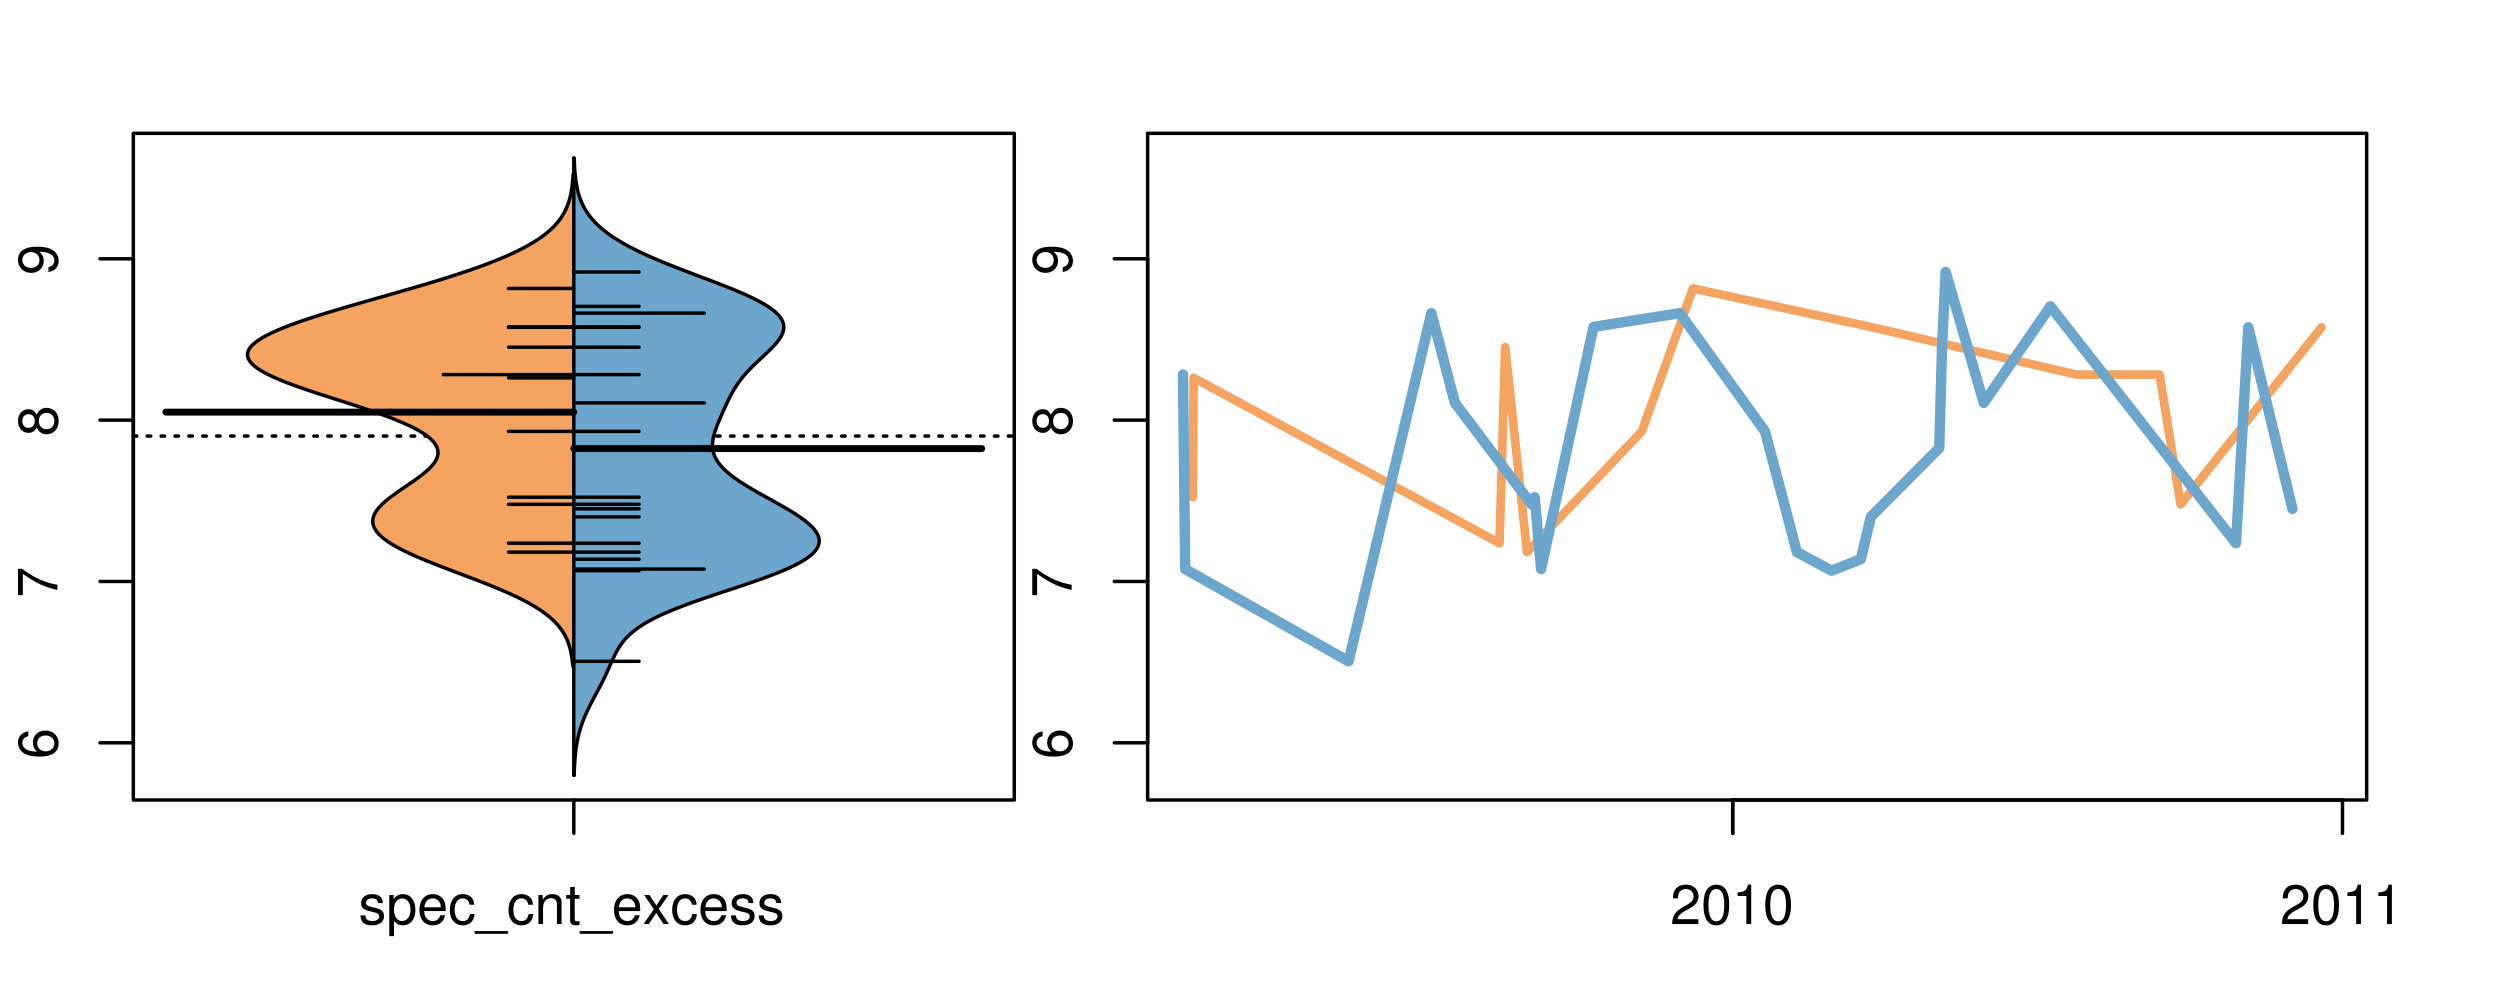 <?xml version="1.0" encoding="UTF-8"?>
<svg xmlns="http://www.w3.org/2000/svg" xmlns:xlink="http://www.w3.org/1999/xlink" width="540pt" height="216pt" viewBox="0 0 540 216" version="1.1">
<defs>
<g>
<symbol overflow="visible" id="glyph0-0">
<path style="stroke:none;" d="M -6.281 -5.969 C -7.688 -5.766 -8.516 -4.859 -8.516 -3.562 C -8.516 -2.625 -8.047 -1.781 -7.297 -1.281 C -6.469 -0.75 -5.422 -0.516 -3.875 -0.516 C -2.453 -0.516 -1.531 -0.734 -0.781 -1.234 C -0.094 -1.688 0.281 -2.438 0.281 -3.375 C 0.281 -4.984 -0.922 -6.156 -2.594 -6.156 C -4.172 -6.156 -5.297 -5.078 -5.297 -3.547 C -5.297 -2.719 -4.969 -2.047 -4.344 -1.594 C -6.422 -1.609 -7.578 -2.281 -7.578 -3.484 C -7.578 -4.234 -7.109 -4.75 -6.281 -4.922 Z M -4.359 -3.422 C -4.359 -4.438 -3.641 -5.078 -2.516 -5.078 C -1.438 -5.078 -0.656 -4.359 -0.656 -3.391 C -0.656 -2.406 -1.469 -1.656 -2.562 -1.656 C -3.625 -1.656 -4.359 -2.375 -4.359 -3.422 Z M -4.359 -3.422 "/>
</symbol>
<symbol overflow="visible" id="glyph0-1">
<path style="stroke:none;" d="M -8.516 -6.234 L -8.516 -0.547 L -7.469 -0.547 L -7.469 -5.141 C -4.578 -3.125 -2.797 -2.297 0 -1.656 L 0 -2.781 C -2.719 -3.25 -5.062 -4.312 -7.625 -6.234 Z M -8.516 -6.234 "/>
</symbol>
<symbol overflow="visible" id="glyph0-2">
<path style="stroke:none;" d="M -4.469 -4.688 C -5 -5.562 -5.438 -5.859 -6.234 -5.859 C -7.578 -5.859 -8.516 -4.812 -8.516 -3.297 C -8.516 -1.797 -7.578 -0.75 -6.234 -0.75 C -5.453 -0.75 -5.016 -1.031 -4.469 -1.891 C -4.016 -0.922 -3.297 -0.438 -2.359 -0.438 C -0.797 -0.438 0.281 -1.625 0.281 -3.297 C 0.281 -4.984 -0.797 -6.156 -2.359 -6.156 C -3.297 -6.156 -4.016 -5.672 -4.469 -4.688 Z M -7.578 -3.297 C -7.578 -4.203 -7.047 -4.781 -6.219 -4.781 C -5.422 -4.781 -4.891 -4.188 -4.891 -3.297 C -4.891 -2.406 -5.422 -1.828 -6.234 -1.828 C -7.047 -1.828 -7.578 -2.406 -7.578 -3.297 Z M -4.016 -3.297 C -4.016 -4.359 -3.344 -5.078 -2.344 -5.078 C -1.328 -5.078 -0.656 -4.359 -0.656 -3.281 C -0.656 -2.25 -1.344 -1.531 -2.344 -1.531 C -3.344 -1.531 -4.016 -2.25 -4.016 -3.297 Z M -4.016 -3.297 "/>
</symbol>
<symbol overflow="visible" id="glyph0-3">
<path style="stroke:none;" d="M -1.938 -0.641 C -0.547 -0.844 0.281 -1.75 0.281 -3.047 C 0.281 -3.984 -0.188 -4.844 -0.938 -5.328 C -1.766 -5.875 -2.812 -6.109 -4.359 -6.109 C -5.781 -6.109 -6.703 -5.891 -7.453 -5.391 C -8.141 -4.922 -8.516 -4.172 -8.516 -3.234 C -8.516 -1.625 -7.312 -0.453 -5.641 -0.453 C -4.062 -0.453 -2.938 -1.531 -2.938 -3.078 C -2.938 -3.875 -3.234 -4.469 -3.891 -5.016 C -1.812 -5 -0.656 -4.328 -0.656 -3.125 C -0.656 -2.375 -1.125 -1.859 -1.938 -1.688 Z M -7.578 -3.234 C -7.578 -4.219 -6.766 -4.953 -5.656 -4.953 C -4.625 -4.953 -3.875 -4.219 -3.875 -3.188 C -3.875 -2.172 -4.578 -1.531 -5.719 -1.531 C -6.797 -1.531 -7.578 -2.25 -7.578 -3.234 Z M -7.578 -3.234 "/>
</symbol>
<symbol overflow="visible" id="glyph0-4">
<path style="stroke:none;" d="M -8.75 -5.938 L -8.75 -4.938 L -5.5 -4.938 C -6.125 -4.531 -6.469 -3.859 -6.469 -3.016 C -6.469 -1.375 -5.156 -0.312 -3.156 -0.312 C -1.031 -0.312 0.281 -1.359 0.281 -3.047 C 0.281 -3.906 -0.047 -4.516 -0.828 -5.047 L 0 -5.047 L 0 -5.938 Z M -5.531 -3.188 C -5.531 -4.266 -4.578 -4.938 -3.078 -4.938 C -1.625 -4.938 -0.656 -4.25 -0.656 -3.188 C -0.656 -2.094 -1.625 -1.359 -3.094 -1.359 C -4.562 -1.359 -5.531 -2.094 -5.531 -3.188 Z M -5.531 -3.188 "/>
</symbol>
<symbol overflow="visible" id="glyph0-5">
<path style="stroke:none;" d="M -6.281 -3.094 L -6.281 -2.047 L -7.266 -2.047 C -7.688 -2.047 -7.906 -2.297 -7.906 -2.75 C -7.906 -2.828 -7.906 -2.875 -7.891 -3.094 L -8.719 -3.094 C -8.766 -2.875 -8.781 -2.734 -8.781 -2.531 C -8.781 -1.609 -8.25 -1.062 -7.359 -1.062 L -6.281 -1.062 L -6.281 -0.219 L -5.469 -0.219 L -5.469 -1.062 L 0 -1.062 L 0 -2.047 L -5.469 -2.047 L -5.469 -3.094 Z M -6.281 -3.094 "/>
</symbol>
<symbol overflow="visible" id="glyph0-6">
<path style="stroke:none;" d="M 1.516 -6.938 L 1.516 0.266 L 2.109 0.266 L 2.109 -6.938 Z M 1.516 -6.938 "/>
</symbol>
<symbol overflow="visible" id="glyph0-7">
<path style="stroke:none;" d="M -6.469 -3.266 C -6.469 -1.5 -5.203 -0.438 -3.094 -0.438 C -0.984 -0.438 0.281 -1.484 0.281 -3.281 C 0.281 -5.047 -0.984 -6.125 -3.047 -6.125 C -5.219 -6.125 -6.469 -5.078 -6.469 -3.266 Z M -5.547 -3.281 C -5.547 -4.406 -4.625 -5.078 -3.062 -5.078 C -1.578 -5.078 -0.641 -4.375 -0.641 -3.281 C -0.641 -2.156 -1.578 -1.469 -3.094 -1.469 C -4.609 -1.469 -5.547 -2.156 -5.547 -3.281 Z M -5.547 -3.281 "/>
</symbol>
<symbol overflow="visible" id="glyph0-8">
<path style="stroke:none;" d="M -8.75 -1.828 L -8.75 -0.812 L 0 -0.812 L 0 -1.828 Z M -8.75 -1.828 "/>
</symbol>
<symbol overflow="visible" id="glyph0-9">
<path style="stroke:none;" d="M -1.25 -2.297 L -1.25 -1.047 L 0 -1.047 L 0 -2.297 Z M -1.25 -2.297 "/>
</symbol>
<symbol overflow="visible" id="glyph0-10">
<path style="stroke:none;" d="M -8.516 -5.719 L -8.516 -1.312 L -3.875 -0.688 L -3.875 -1.656 C -4.469 -2.141 -4.672 -2.562 -4.672 -3.219 C -4.672 -4.359 -3.891 -5.078 -2.625 -5.078 C -1.406 -5.078 -0.656 -4.375 -0.656 -3.219 C -0.656 -2.297 -1.125 -1.734 -2.094 -1.469 L -2.094 -0.422 C -1.391 -0.562 -1.062 -0.688 -0.75 -0.938 C -0.094 -1.422 0.281 -2.281 0.281 -3.234 C 0.281 -4.953 -0.969 -6.156 -2.766 -6.156 C -4.453 -6.156 -5.609 -5.047 -5.609 -3.406 C -5.609 -2.812 -5.453 -2.328 -5.094 -1.844 L -7.469 -2.172 L -7.469 -5.719 Z M -8.516 -5.719 "/>
</symbol>
<symbol overflow="visible" id="glyph0-11">
<path style="stroke:none;" d="M 0 -3.422 L -6.281 -5.828 L -6.281 -4.703 L -1.188 -2.922 L -6.281 -1.25 L -6.281 -0.125 L 0 -2.328 Z M 0 -3.422 "/>
</symbol>
<symbol overflow="visible" id="glyph0-12">
<path style="stroke:none;" d="M -0.594 -6.422 C -0.562 -6.312 -0.562 -6.266 -0.562 -6.203 C -0.562 -5.859 -0.75 -5.656 -1.062 -5.656 L -4.75 -5.656 C -5.875 -5.656 -6.469 -4.844 -6.469 -3.297 C -6.469 -2.391 -6.203 -1.625 -5.734 -1.219 C -5.406 -0.922 -5.047 -0.797 -4.422 -0.781 L -4.422 -1.781 C -5.203 -1.875 -5.547 -2.328 -5.547 -3.266 C -5.547 -4.156 -5.203 -4.672 -4.609 -4.672 L -4.344 -4.672 C -3.922 -4.672 -3.75 -4.422 -3.641 -3.625 C -3.469 -2.203 -3.422 -1.984 -3.266 -1.609 C -2.969 -0.875 -2.406 -0.5 -1.578 -0.5 C -0.438 -0.5 0.281 -1.297 0.281 -2.562 C 0.281 -3.359 0 -4 -0.641 -4.703 C -0.016 -4.781 0.281 -5.094 0.281 -5.734 C 0.281 -5.938 0.25 -6.094 0.172 -6.422 Z M -1.984 -4.672 C -1.641 -4.672 -1.438 -4.578 -1.156 -4.266 C -0.797 -3.859 -0.594 -3.375 -0.594 -2.781 C -0.594 -2 -0.969 -1.547 -1.609 -1.547 C -2.266 -1.547 -2.609 -1.984 -2.766 -3.062 C -2.906 -4.109 -2.953 -4.328 -3.109 -4.672 Z M -1.984 -4.672 "/>
</symbol>
<symbol overflow="visible" id="glyph0-13">
<path style="stroke:none;" d="M 0 -5.781 L -6.281 -5.781 L -6.281 -4.781 L -2.719 -4.781 C -1.438 -4.781 -0.594 -4.109 -0.594 -3.078 C -0.594 -2.281 -1.078 -1.781 -1.844 -1.781 L -6.281 -1.781 L -6.281 -0.781 L -1.438 -0.781 C -0.391 -0.781 0.281 -1.562 0.281 -2.781 C 0.281 -3.703 -0.047 -4.297 -0.875 -4.891 L 0 -4.891 Z M 0 -5.781 "/>
</symbol>
<symbol overflow="visible" id="glyph0-14">
<path style="stroke:none;" d="M -2.812 -6.156 C -3.766 -6.156 -4.344 -6.078 -4.812 -5.906 C -5.844 -5.5 -6.469 -4.531 -6.469 -3.359 C -6.469 -1.609 -5.125 -0.484 -3.062 -0.484 C -1 -0.484 0.281 -1.578 0.281 -3.344 C 0.281 -4.781 -0.547 -5.766 -1.906 -6.031 L -1.906 -5.016 C -1.078 -4.734 -0.641 -4.172 -0.641 -3.375 C -0.641 -2.734 -0.938 -2.203 -1.469 -1.859 C -1.828 -1.625 -2.188 -1.531 -2.812 -1.531 Z M -3.625 -1.547 C -4.781 -1.625 -5.547 -2.344 -5.547 -3.344 C -5.547 -4.328 -4.734 -5.094 -3.703 -5.094 C -3.672 -5.094 -3.641 -5.094 -3.625 -5.078 Z M -3.625 -1.547 "/>
</symbol>
<symbol overflow="visible" id="glyph1-0">
<path style="stroke:none;" d="M 5.25 -4.531 C 5.25 -5.766 4.422 -6.469 2.969 -6.469 C 1.516 -6.469 0.562 -5.719 0.562 -4.547 C 0.562 -3.562 1.062 -3.094 2.562 -2.734 L 3.484 -2.516 C 4.188 -2.344 4.469 -2.094 4.469 -1.625 C 4.469 -1.047 3.875 -0.641 3 -0.641 C 2.453 -0.641 2 -0.797 1.75 -1.062 C 1.594 -1.25 1.531 -1.422 1.469 -1.875 L 0.406 -1.875 C 0.453 -0.422 1.266 0.281 2.922 0.281 C 4.5 0.281 5.516 -0.5 5.516 -1.719 C 5.516 -2.656 4.984 -3.172 3.734 -3.469 L 2.766 -3.703 C 1.953 -3.891 1.609 -4.156 1.609 -4.594 C 1.609 -5.172 2.125 -5.547 2.938 -5.547 C 3.75 -5.547 4.172 -5.203 4.203 -4.531 Z M 5.25 -4.531 "/>
</symbol>
<symbol overflow="visible" id="glyph1-1">
<path style="stroke:none;" d="M 0.641 2.609 L 1.656 2.609 L 1.656 -0.656 C 2.188 -0.016 2.766 0.281 3.594 0.281 C 5.203 0.281 6.281 -1.031 6.281 -3.031 C 6.281 -5.141 5.25 -6.469 3.578 -6.469 C 2.719 -6.469 2.047 -6.078 1.578 -5.344 L 1.578 -6.281 L 0.641 -6.281 Z M 3.406 -5.531 C 4.516 -5.531 5.234 -4.562 5.234 -3.062 C 5.234 -1.625 4.5 -0.656 3.406 -0.656 C 2.359 -0.656 1.656 -1.625 1.656 -3.094 C 1.656 -4.578 2.359 -5.531 3.406 -5.531 Z M 3.406 -5.531 "/>
</symbol>
<symbol overflow="visible" id="glyph1-2">
<path style="stroke:none;" d="M 6.156 -2.812 C 6.156 -3.766 6.078 -4.344 5.906 -4.812 C 5.5 -5.844 4.531 -6.469 3.359 -6.469 C 1.609 -6.469 0.484 -5.125 0.484 -3.062 C 0.484 -1 1.578 0.281 3.344 0.281 C 4.781 0.281 5.766 -0.547 6.031 -1.906 L 5.016 -1.906 C 4.734 -1.078 4.172 -0.641 3.375 -0.641 C 2.734 -0.641 2.203 -0.938 1.859 -1.469 C 1.625 -1.828 1.531 -2.188 1.531 -2.812 Z M 1.547 -3.625 C 1.625 -4.781 2.344 -5.547 3.344 -5.547 C 4.328 -5.547 5.094 -4.734 5.094 -3.703 C 5.094 -3.672 5.094 -3.641 5.078 -3.625 Z M 1.547 -3.625 "/>
</symbol>
<symbol overflow="visible" id="glyph1-3">
<path style="stroke:none;" d="M 5.656 -4.172 C 5.609 -4.781 5.469 -5.188 5.234 -5.531 C 4.797 -6.125 4.047 -6.469 3.172 -6.469 C 1.469 -6.469 0.375 -5.125 0.375 -3.031 C 0.375 -1.016 1.453 0.281 3.156 0.281 C 4.656 0.281 5.609 -0.625 5.719 -2.156 L 4.719 -2.156 C 4.547 -1.156 4.031 -0.641 3.188 -0.641 C 2.078 -0.641 1.422 -1.547 1.422 -3.031 C 1.422 -4.609 2.062 -5.547 3.156 -5.547 C 4 -5.547 4.531 -5.047 4.641 -4.172 Z M 5.656 -4.172 "/>
</symbol>
<symbol overflow="visible" id="glyph1-4">
<path style="stroke:none;" d="M 6.938 1.516 L -0.266 1.516 L -0.266 2.109 L 6.938 2.109 Z M 6.938 1.516 "/>
</symbol>
<symbol overflow="visible" id="glyph1-5">
<path style="stroke:none;" d="M 0.844 -6.281 L 0.844 0 L 1.844 0 L 1.844 -3.469 C 1.844 -4.75 2.516 -5.594 3.547 -5.594 C 4.344 -5.594 4.844 -5.109 4.844 -4.359 L 4.844 0 L 5.844 0 L 5.844 -4.75 C 5.844 -5.797 5.062 -6.469 3.859 -6.469 C 2.922 -6.469 2.312 -6.109 1.766 -5.234 L 1.766 -6.281 Z M 0.844 -6.281 "/>
</symbol>
<symbol overflow="visible" id="glyph1-6">
<path style="stroke:none;" d="M 3.047 -6.281 L 2.016 -6.281 L 2.016 -8.016 L 1.016 -8.016 L 1.016 -6.281 L 0.172 -6.281 L 0.172 -5.469 L 1.016 -5.469 L 1.016 -0.719 C 1.016 -0.078 1.453 0.281 2.234 0.281 C 2.469 0.281 2.719 0.25 3.047 0.188 L 3.047 -0.641 C 2.922 -0.609 2.766 -0.594 2.562 -0.594 C 2.141 -0.594 2.016 -0.719 2.016 -1.156 L 2.016 -5.469 L 3.047 -5.469 Z M 3.047 -6.281 "/>
</symbol>
<symbol overflow="visible" id="glyph1-7">
<path style="stroke:none;" d="M 3.5 -3.25 L 5.609 -6.281 L 4.484 -6.281 L 2.969 -4.016 L 1.469 -6.281 L 0.328 -6.281 L 2.422 -3.203 L 0.203 0 L 1.344 0 L 2.938 -2.406 L 4.516 0 L 5.672 0 Z M 3.5 -3.25 "/>
</symbol>
<symbol overflow="visible" id="glyph1-8">
<path style="stroke:none;" d="M 6.078 -1.047 L 1.594 -1.047 C 1.703 -1.734 2.094 -2.188 3.125 -2.797 L 4.328 -3.438 C 5.516 -4.094 6.125 -4.969 6.125 -6.016 C 6.125 -6.719 5.844 -7.375 5.344 -7.844 C 4.844 -8.297 4.219 -8.516 3.406 -8.516 C 2.328 -8.516 1.531 -8.125 1.062 -7.406 C 0.75 -6.953 0.625 -6.422 0.594 -5.562 L 1.656 -5.562 C 1.688 -6.125 1.766 -6.484 1.906 -6.75 C 2.188 -7.266 2.734 -7.578 3.375 -7.578 C 4.328 -7.578 5.047 -6.906 5.047 -5.984 C 5.047 -5.312 4.656 -4.734 3.906 -4.312 L 2.797 -3.688 C 1.016 -2.672 0.5 -1.875 0.406 0 L 6.078 0 Z M 6.078 -1.047 "/>
</symbol>
<symbol overflow="visible" id="glyph1-9">
<path style="stroke:none;" d="M 3.297 -8.516 C 2.516 -8.516 1.781 -8.156 1.344 -7.578 C 0.797 -6.828 0.516 -5.688 0.516 -4.109 C 0.516 -1.25 1.469 0.281 3.297 0.281 C 5.094 0.281 6.078 -1.25 6.078 -4.047 C 6.078 -5.703 5.812 -6.797 5.25 -7.578 C 4.812 -8.172 4.109 -8.516 3.297 -8.516 Z M 3.297 -7.578 C 4.438 -7.578 5 -6.422 5 -4.141 C 5 -1.734 4.453 -0.594 3.281 -0.594 C 2.156 -0.594 1.594 -1.781 1.594 -4.109 C 1.594 -6.438 2.156 -7.578 3.297 -7.578 Z M 3.297 -7.578 "/>
</symbol>
<symbol overflow="visible" id="glyph1-10">
<path style="stroke:none;" d="M 3.109 -6.062 L 3.109 0 L 4.156 0 L 4.156 -8.516 L 3.469 -8.516 C 3.094 -7.203 2.859 -7.016 1.219 -6.812 L 1.219 -6.062 Z M 3.109 -6.062 "/>
</symbol>
</g>
<clipPath id="clip1">
  <path d="M 28.801 28.801 L 220.086 28.801 L 220.086 173.801 L 28.801 173.801 Z M 28.801 28.801 "/>
</clipPath>
<clipPath id="clip2">
  <path d="M 247.887 28.801 L 512.199 28.801 L 512.199 173.801 L 247.887 173.801 Z M 247.887 28.801 "/>
</clipPath>
<clipPath id="clip3">
  <path d="M 233.484 14.398 L 526.598 14.398 L 526.598 188.199 L 233.484 188.199 Z M 233.484 14.398 "/>
</clipPath>
<clipPath id="clip4">
  <path d="M 247.887 28.801 L 512.199 28.801 L 512.199 173.801 L 247.887 173.801 Z M 247.887 28.801 "/>
</clipPath>
</defs>
<g id="surface376">
<path style="fill:none;stroke-width:0.75;stroke-linecap:round;stroke-linejoin:round;stroke:rgb(0%,0%,0%);stroke-opacity:1;stroke-miterlimit:10;" d="M 28.801 172.801 L 219.086 172.801 L 219.086 28.801 L 28.801 28.801 L 28.801 172.801 "/>
<path style="fill:none;stroke-width:0.75;stroke-linecap:round;stroke-linejoin:round;stroke:rgb(0%,0%,0%);stroke-opacity:1;stroke-miterlimit:10;" d="M 28.801 160.445 L 28.801 55.895 "/>
<path style="fill:none;stroke-width:0.75;stroke-linecap:round;stroke-linejoin:round;stroke:rgb(0%,0%,0%);stroke-opacity:1;stroke-miterlimit:10;" d="M 28.801 160.445 L 21.602 160.445 "/>
<path style="fill:none;stroke-width:0.75;stroke-linecap:round;stroke-linejoin:round;stroke:rgb(0%,0%,0%);stroke-opacity:1;stroke-miterlimit:10;" d="M 28.801 125.598 L 21.602 125.598 "/>
<path style="fill:none;stroke-width:0.75;stroke-linecap:round;stroke-linejoin:round;stroke:rgb(0%,0%,0%);stroke-opacity:1;stroke-miterlimit:10;" d="M 28.801 90.746 L 21.602 90.746 "/>
<path style="fill:none;stroke-width:0.75;stroke-linecap:round;stroke-linejoin:round;stroke:rgb(0%,0%,0%);stroke-opacity:1;stroke-miterlimit:10;" d="M 28.801 55.895 L 21.602 55.895 "/>
<g style="fill:rgb(0%,0%,0%);fill-opacity:1;">
  <use xlink:href="#glyph0-0" x="12.396" y="163.945"/>
</g>
<g style="fill:rgb(0%,0%,0%);fill-opacity:1;">
  <use xlink:href="#glyph0-1" x="12.396" y="129.098"/>
</g>
<g style="fill:rgb(0%,0%,0%);fill-opacity:1;">
  <use xlink:href="#glyph0-2" x="12.396" y="94.246"/>
</g>
<g style="fill:rgb(0%,0%,0%);fill-opacity:1;">
  <use xlink:href="#glyph0-3" x="12.396" y="59.395"/>
</g>
<path style="fill:none;stroke-width:0.75;stroke-linecap:round;stroke-linejoin:round;stroke:rgb(0%,0%,0%);stroke-opacity:1;stroke-miterlimit:10;" d="M 123.941 172.801 L 123.941 172.801 "/>
<path style="fill:none;stroke-width:0.75;stroke-linecap:round;stroke-linejoin:round;stroke:rgb(0%,0%,0%);stroke-opacity:1;stroke-miterlimit:10;" d="M 123.941 172.801 L 123.941 180 "/>
<g style="fill:rgb(0%,0%,0%);fill-opacity:1;">
  <use xlink:href="#glyph1-0" x="77.441" y="199.596"/>
  <use xlink:href="#glyph1-1" x="83.441" y="199.596"/>
  <use xlink:href="#glyph1-2" x="90.113" y="199.596"/>
  <use xlink:href="#glyph1-3" x="96.785" y="199.596"/>
  <use xlink:href="#glyph1-4" x="102.785" y="199.596"/>
  <use xlink:href="#glyph1-3" x="109.457" y="199.596"/>
  <use xlink:href="#glyph1-5" x="115.457" y="199.596"/>
  <use xlink:href="#glyph1-6" x="122.129" y="199.596"/>
  <use xlink:href="#glyph1-4" x="125.465" y="199.596"/>
  <use xlink:href="#glyph1-2" x="132.137" y="199.596"/>
  <use xlink:href="#glyph1-7" x="138.809" y="199.596"/>
  <use xlink:href="#glyph1-3" x="144.809" y="199.596"/>
  <use xlink:href="#glyph1-2" x="150.809" y="199.596"/>
  <use xlink:href="#glyph1-0" x="157.48" y="199.596"/>
  <use xlink:href="#glyph1-0" x="163.48" y="199.596"/>
</g>
<g clip-path="url(#clip1)" clip-rule="nonzero">
<path style="fill:none;stroke-width:0.75;stroke-linecap:round;stroke-linejoin:round;stroke:rgb(0%,0%,0%);stroke-opacity:1;stroke-dasharray:0.75,2.25;stroke-miterlimit:10;" d="M 28.801 94.195 L 219.086 94.195 "/>
<path style=" stroke:none;fill-rule:nonzero;fill:rgb(95.686%,64.314%,37.647%);fill-opacity:1;" d="M 123.941 37.688 L 123.789 37.688 L 123.777 37.895 L 123.762 38.105 L 123.75 38.312 L 123.719 38.727 L 123.699 38.934 L 123.684 39.145 L 123.66 39.352 L 123.641 39.559 L 123.594 39.973 L 123.57 40.184 L 123.516 40.598 L 123.484 40.805 L 123.449 41.012 L 123.418 41.219 L 123.379 41.43 L 123.301 41.844 L 123.258 42.051 L 123.211 42.258 L 123.164 42.469 L 123.113 42.676 L 123.059 42.883 L 122.941 43.297 L 122.879 43.508 L 122.812 43.715 L 122.742 43.922 L 122.668 44.129 L 122.59 44.336 L 122.512 44.547 L 122.426 44.754 L 122.336 44.961 L 122.242 45.168 L 122.141 45.375 L 122.039 45.586 L 121.934 45.793 L 121.82 46 L 121.703 46.207 L 121.578 46.414 L 121.449 46.625 L 121.316 46.832 L 121.176 47.039 L 121.031 47.246 L 120.879 47.453 L 120.723 47.664 L 120.559 47.871 L 120.387 48.078 L 120.211 48.285 L 120.023 48.492 L 119.832 48.703 L 119.637 48.91 L 119.43 49.117 L 119.215 49.324 L 118.996 49.531 L 118.766 49.742 L 118.531 49.949 L 118.285 50.156 L 118.035 50.363 L 117.773 50.57 L 117.504 50.781 L 117.227 50.988 L 116.941 51.195 L 116.645 51.402 L 116.344 51.609 L 116.031 51.816 L 115.711 52.027 L 115.379 52.234 L 115.039 52.441 L 114.691 52.648 L 114.332 52.855 L 113.965 53.066 L 113.59 53.273 L 113.203 53.48 L 112.809 53.688 L 112.402 53.895 L 111.988 54.105 L 111.566 54.312 L 111.129 54.52 L 110.688 54.727 L 110.234 54.934 L 109.77 55.145 L 109.301 55.352 L 108.82 55.559 L 108.328 55.766 L 107.832 55.973 L 107.32 56.184 L 106.801 56.391 L 106.273 56.598 L 105.738 56.805 L 105.195 57.012 L 104.637 57.223 L 104.074 57.43 L 103.508 57.637 L 102.926 57.844 L 102.336 58.051 L 101.742 58.262 L 101.137 58.469 L 100.527 58.676 L 99.906 58.883 L 99.277 59.09 L 98.645 59.301 L 98.004 59.508 L 97.355 59.715 L 96.699 59.922 L 96.039 60.129 L 95.375 60.34 L 94.699 60.547 L 94.02 60.754 L 93.336 60.961 L 92.645 61.168 L 91.953 61.379 L 91.254 61.586 L 90.551 61.793 L 89.844 62 L 89.133 62.207 L 88.418 62.418 L 86.98 62.832 L 86.258 63.039 L 85.531 63.246 L 84.809 63.453 L 84.078 63.664 L 83.352 63.871 L 81.891 64.285 L 81.164 64.492 L 80.434 64.703 L 79.707 64.91 L 78.977 65.117 L 77.531 65.531 L 76.809 65.742 L 75.379 66.156 L 74.668 66.363 L 73.961 66.57 L 73.258 66.781 L 72.562 66.988 L 71.871 67.195 L 71.184 67.402 L 70.508 67.609 L 69.836 67.82 L 69.168 68.027 L 67.863 68.441 L 67.223 68.648 L 66.594 68.859 L 65.969 69.066 L 65.359 69.273 L 64.758 69.48 L 64.168 69.688 L 63.59 69.898 L 63.02 70.105 L 62.469 70.312 L 61.926 70.52 L 61.395 70.727 L 60.883 70.938 L 60.379 71.145 L 59.895 71.352 L 59.422 71.559 L 58.961 71.766 L 58.523 71.977 L 58.098 72.184 L 57.688 72.391 L 57.297 72.598 L 56.918 72.805 L 56.566 73.016 L 56.227 73.223 L 55.902 73.43 L 55.605 73.637 L 55.316 73.844 L 55.055 74.051 L 54.812 74.262 L 54.582 74.469 L 54.383 74.676 L 54.195 74.883 L 54.031 75.09 L 53.891 75.301 L 53.762 75.508 L 53.664 75.715 L 53.582 75.922 L 53.52 76.129 L 53.488 76.34 L 53.465 76.547 L 53.473 76.754 L 53.5 76.961 L 53.543 77.168 L 53.617 77.379 L 53.707 77.586 L 53.816 77.793 L 53.953 78 L 54.102 78.207 L 54.281 78.418 L 54.477 78.625 L 54.691 78.832 L 54.934 79.039 L 55.188 79.246 L 55.465 79.457 L 55.766 79.664 L 56.078 79.871 L 56.418 80.078 L 56.77 80.285 L 57.141 80.496 L 57.531 80.703 L 57.938 80.91 L 58.363 81.117 L 58.805 81.324 L 59.258 81.535 L 59.734 81.742 L 60.219 81.949 L 60.719 82.156 L 61.238 82.363 L 61.762 82.574 L 62.305 82.781 L 62.855 82.988 L 63.418 83.195 L 63.996 83.402 L 64.578 83.613 L 65.172 83.82 L 65.773 84.027 L 66.383 84.234 L 67 84.441 L 67.625 84.648 L 68.254 84.859 L 69.527 85.273 L 70.816 85.688 L 71.465 85.898 L 72.113 86.105 L 72.766 86.312 L 73.414 86.52 L 74.066 86.727 L 74.715 86.938 L 76.648 87.559 L 77.285 87.766 L 77.918 87.977 L 79.168 88.391 L 79.785 88.598 L 80.391 88.805 L 80.992 89.016 L 81.586 89.223 L 82.172 89.43 L 82.746 89.637 L 83.312 89.844 L 83.867 90.055 L 84.418 90.262 L 84.949 90.469 L 85.473 90.676 L 85.984 90.883 L 86.484 91.094 L 86.973 91.301 L 87.445 91.508 L 87.906 91.715 L 88.355 91.922 L 88.785 92.133 L 89.207 92.34 L 89.609 92.547 L 89.996 92.754 L 90.375 92.961 L 90.73 93.172 L 91.078 93.379 L 91.406 93.586 L 91.719 93.793 L 92.02 94 L 92.297 94.211 L 92.562 94.418 L 92.816 94.625 L 93.043 94.832 L 93.262 95.039 L 93.461 95.25 L 93.645 95.457 L 93.816 95.664 L 93.965 95.871 L 94.102 96.078 L 94.223 96.285 L 94.32 96.496 L 94.41 96.703 L 94.48 96.91 L 94.535 97.117 L 94.578 97.324 L 94.598 97.535 L 94.605 97.742 L 94.602 97.949 L 94.578 98.156 L 94.543 98.363 L 94.488 98.574 L 94.426 98.781 L 94.348 98.988 L 94.254 99.195 L 94.148 99.402 L 94.027 99.613 L 93.895 99.82 L 93.754 100.027 L 93.594 100.234 L 93.426 100.441 L 93.25 100.652 L 93.059 100.859 L 92.859 101.066 L 92.648 101.273 L 92.426 101.48 L 92.199 101.691 L 91.961 101.898 L 91.715 102.105 L 91.461 102.312 L 91.199 102.52 L 90.934 102.73 L 90.66 102.938 L 90.098 103.352 L 89.809 103.559 L 89.516 103.77 L 88.922 104.184 L 88.621 104.391 L 88.316 104.598 L 88.012 104.809 L 86.793 105.637 L 86.492 105.848 L 86.191 106.055 L 85.598 106.469 L 85.02 106.883 L 84.738 107.094 L 84.461 107.301 L 84.191 107.508 L 83.926 107.715 L 83.668 107.922 L 83.418 108.133 L 83.176 108.34 L 82.941 108.547 L 82.711 108.754 L 82.496 108.961 L 82.289 109.172 L 82.09 109.379 L 81.902 109.586 L 81.723 109.793 L 81.559 110 L 81.402 110.211 L 81.254 110.418 L 81.125 110.625 L 81.004 110.832 L 80.898 111.039 L 80.805 111.25 L 80.719 111.457 L 80.652 111.664 L 80.598 111.871 L 80.555 112.078 L 80.531 112.289 L 80.516 112.496 L 80.516 112.703 L 80.531 112.91 L 80.559 113.117 L 80.605 113.328 L 80.664 113.535 L 80.738 113.742 L 80.828 113.949 L 80.926 114.156 L 81.047 114.367 L 81.18 114.574 L 81.324 114.781 L 81.488 114.988 L 81.664 115.195 L 81.855 115.406 L 82.062 115.613 L 82.281 115.82 L 82.52 116.027 L 82.766 116.234 L 83.031 116.445 L 83.309 116.652 L 83.594 116.859 L 83.902 117.066 L 84.219 117.273 L 84.547 117.484 L 84.895 117.691 L 85.246 117.898 L 85.617 118.105 L 85.996 118.312 L 86.387 118.52 L 86.793 118.73 L 87.203 118.938 L 87.629 119.145 L 88.062 119.352 L 88.508 119.559 L 88.961 119.77 L 89.426 119.977 L 89.895 120.184 L 90.863 120.598 L 91.359 120.809 L 91.863 121.016 L 92.371 121.223 L 92.887 121.43 L 93.406 121.637 L 93.934 121.848 L 94.461 122.055 L 94.996 122.262 L 96.074 122.676 L 96.621 122.887 L 97.164 123.094 L 97.715 123.301 L 98.262 123.508 L 98.812 123.715 L 99.363 123.926 L 99.914 124.133 L 100.461 124.34 L 101.012 124.547 L 101.555 124.754 L 102.102 124.965 L 102.645 125.172 L 103.184 125.379 L 103.719 125.586 L 104.25 125.793 L 104.781 126.004 L 105.305 126.211 L 106.336 126.625 L 106.844 126.832 L 107.348 127.043 L 107.844 127.25 L 108.332 127.457 L 108.816 127.664 L 109.293 127.871 L 109.762 128.082 L 110.223 128.289 L 110.676 128.496 L 111.121 128.703 L 111.559 128.91 L 111.988 129.117 L 112.41 129.328 L 112.82 129.535 L 113.223 129.742 L 113.621 129.949 L 114.004 130.156 L 114.379 130.367 L 114.75 130.574 L 115.105 130.781 L 115.457 130.988 L 115.797 131.195 L 116.125 131.406 L 116.449 131.613 L 116.762 131.82 L 117.066 132.027 L 117.359 132.234 L 117.645 132.445 L 117.922 132.652 L 118.188 132.859 L 118.449 133.066 L 118.699 133.273 L 118.941 133.484 L 119.176 133.691 L 119.402 133.898 L 119.617 134.105 L 119.828 134.312 L 120.027 134.523 L 120.223 134.73 L 120.41 134.938 L 120.59 135.145 L 120.762 135.352 L 120.926 135.562 L 121.082 135.77 L 121.234 135.977 L 121.379 136.184 L 121.52 136.391 L 121.652 136.602 L 121.777 136.809 L 121.898 137.016 L 122.125 137.43 L 122.227 137.641 L 122.328 137.848 L 122.422 138.055 L 122.512 138.262 L 122.598 138.469 L 122.68 138.68 L 122.758 138.887 L 122.898 139.301 L 122.965 139.508 L 123.027 139.715 L 123.086 139.926 L 123.141 140.133 L 123.242 140.547 L 123.289 140.754 L 123.332 140.965 L 123.449 141.586 L 123.48 141.793 L 123.516 142.004 L 123.543 142.211 L 123.574 142.418 L 123.598 142.625 L 123.625 142.832 L 123.648 143.043 L 123.727 143.871 L 123.941 143.871 Z M 123.941 37.688 "/>
<path style="fill:none;stroke-width:0.75;stroke-linecap:round;stroke-linejoin:round;stroke:rgb(0%,0%,0%);stroke-opacity:1;stroke-miterlimit:10;" d="M 123.941 37.688 L 123.789 37.688 L 123.777 37.895 L 123.762 38.105 L 123.75 38.312 L 123.719 38.727 L 123.699 38.934 L 123.684 39.145 L 123.66 39.352 L 123.641 39.559 L 123.594 39.973 L 123.57 40.184 L 123.516 40.598 L 123.484 40.805 L 123.449 41.012 L 123.418 41.219 L 123.379 41.43 L 123.301 41.844 L 123.258 42.051 L 123.211 42.258 L 123.164 42.469 L 123.113 42.676 L 123.059 42.883 L 122.941 43.297 L 122.879 43.508 L 122.812 43.715 L 122.742 43.922 L 122.668 44.129 L 122.59 44.336 L 122.512 44.547 L 122.426 44.754 L 122.336 44.961 L 122.242 45.168 L 122.141 45.375 L 122.039 45.586 L 121.934 45.793 L 121.82 46 L 121.703 46.207 L 121.578 46.414 L 121.449 46.625 L 121.316 46.832 L 121.176 47.039 L 121.031 47.246 L 120.879 47.453 L 120.723 47.664 L 120.559 47.871 L 120.387 48.078 L 120.211 48.285 L 120.023 48.492 L 119.832 48.703 L 119.637 48.91 L 119.43 49.117 L 119.215 49.324 L 118.996 49.531 L 118.766 49.742 L 118.531 49.949 L 118.285 50.156 L 118.035 50.363 L 117.773 50.57 L 117.504 50.781 L 117.227 50.988 L 116.941 51.195 L 116.645 51.402 L 116.344 51.609 L 116.031 51.816 L 115.711 52.027 L 115.379 52.234 L 115.039 52.441 L 114.691 52.648 L 114.332 52.855 L 113.965 53.066 L 113.59 53.273 L 113.203 53.48 L 112.809 53.688 L 112.402 53.895 L 111.988 54.105 L 111.566 54.312 L 111.129 54.52 L 110.688 54.727 L 110.234 54.934 L 109.77 55.145 L 109.301 55.352 L 108.82 55.559 L 108.328 55.766 L 107.832 55.973 L 107.32 56.184 L 106.801 56.391 L 106.273 56.598 L 105.738 56.805 L 105.195 57.012 L 104.637 57.223 L 104.074 57.43 L 103.508 57.637 L 102.926 57.844 L 102.336 58.051 L 101.742 58.262 L 101.137 58.469 L 100.527 58.676 L 99.906 58.883 L 99.277 59.09 L 98.645 59.301 L 98.004 59.508 L 97.355 59.715 L 96.699 59.922 L 96.039 60.129 L 95.375 60.34 L 94.699 60.547 L 94.02 60.754 L 93.336 60.961 L 92.645 61.168 L 91.953 61.379 L 91.254 61.586 L 90.551 61.793 L 89.844 62 L 89.133 62.207 L 88.418 62.418 L 86.98 62.832 L 86.258 63.039 L 85.531 63.246 L 84.809 63.453 L 84.078 63.664 L 83.352 63.871 L 81.891 64.285 L 81.164 64.492 L 80.434 64.703 L 79.707 64.91 L 78.977 65.117 L 77.531 65.531 L 76.809 65.742 L 75.379 66.156 L 74.668 66.363 L 73.961 66.57 L 73.258 66.781 L 72.562 66.988 L 71.871 67.195 L 71.184 67.402 L 70.508 67.609 L 69.836 67.82 L 69.168 68.027 L 67.863 68.441 L 67.223 68.648 L 66.594 68.859 L 65.969 69.066 L 65.359 69.273 L 64.758 69.48 L 64.168 69.688 L 63.59 69.898 L 63.02 70.105 L 62.469 70.312 L 61.926 70.52 L 61.395 70.727 L 60.883 70.938 L 60.379 71.145 L 59.895 71.352 L 59.422 71.559 L 58.961 71.766 L 58.523 71.977 L 58.098 72.184 L 57.688 72.391 L 57.297 72.598 L 56.918 72.805 L 56.566 73.016 L 56.227 73.223 L 55.902 73.43 L 55.605 73.637 L 55.316 73.844 L 55.055 74.051 L 54.812 74.262 L 54.582 74.469 L 54.383 74.676 L 54.195 74.883 L 54.031 75.09 L 53.891 75.301 L 53.762 75.508 L 53.664 75.715 L 53.582 75.922 L 53.52 76.129 L 53.488 76.34 L 53.465 76.547 L 53.473 76.754 L 53.5 76.961 L 53.543 77.168 L 53.617 77.379 L 53.707 77.586 L 53.816 77.793 L 53.953 78 L 54.102 78.207 L 54.281 78.418 L 54.477 78.625 L 54.691 78.832 L 54.934 79.039 L 55.188 79.246 L 55.465 79.457 L 55.766 79.664 L 56.078 79.871 L 56.418 80.078 L 56.77 80.285 L 57.141 80.496 L 57.531 80.703 L 57.938 80.91 L 58.363 81.117 L 58.805 81.324 L 59.258 81.535 L 59.734 81.742 L 60.219 81.949 L 60.719 82.156 L 61.238 82.363 L 61.762 82.574 L 62.305 82.781 L 62.855 82.988 L 63.418 83.195 L 63.996 83.402 L 64.578 83.613 L 65.172 83.82 L 65.773 84.027 L 66.383 84.234 L 67 84.441 L 67.625 84.648 L 68.254 84.859 L 69.527 85.273 L 70.816 85.688 L 71.465 85.898 L 72.113 86.105 L 72.766 86.312 L 73.414 86.52 L 74.066 86.727 L 74.715 86.938 L 76.648 87.559 L 77.285 87.766 L 77.918 87.977 L 79.168 88.391 L 79.785 88.598 L 80.391 88.805 L 80.992 89.016 L 81.586 89.223 L 82.172 89.43 L 82.746 89.637 L 83.312 89.844 L 83.867 90.055 L 84.418 90.262 L 84.949 90.469 L 85.473 90.676 L 85.984 90.883 L 86.484 91.094 L 86.973 91.301 L 87.445 91.508 L 87.906 91.715 L 88.355 91.922 L 88.785 92.133 L 89.207 92.34 L 89.609 92.547 L 89.996 92.754 L 90.375 92.961 L 90.73 93.172 L 91.078 93.379 L 91.406 93.586 L 91.719 93.793 L 92.02 94 L 92.297 94.211 L 92.562 94.418 L 92.816 94.625 L 93.043 94.832 L 93.262 95.039 L 93.461 95.25 L 93.645 95.457 L 93.816 95.664 L 93.965 95.871 L 94.102 96.078 L 94.223 96.285 L 94.32 96.496 L 94.41 96.703 L 94.48 96.91 L 94.535 97.117 L 94.578 97.324 L 94.598 97.535 L 94.605 97.742 L 94.602 97.949 L 94.578 98.156 L 94.543 98.363 L 94.488 98.574 L 94.426 98.781 L 94.348 98.988 L 94.254 99.195 L 94.148 99.402 L 94.027 99.613 L 93.895 99.82 L 93.754 100.027 L 93.594 100.234 L 93.426 100.441 L 93.25 100.652 L 93.059 100.859 L 92.859 101.066 L 92.648 101.273 L 92.426 101.48 L 92.199 101.691 L 91.961 101.898 L 91.715 102.105 L 91.461 102.312 L 91.199 102.52 L 90.934 102.73 L 90.66 102.938 L 90.098 103.352 L 89.809 103.559 L 89.516 103.77 L 88.922 104.184 L 88.621 104.391 L 88.316 104.598 L 88.012 104.809 L 86.793 105.637 L 86.492 105.848 L 86.191 106.055 L 85.598 106.469 L 85.02 106.883 L 84.738 107.094 L 84.461 107.301 L 84.191 107.508 L 83.926 107.715 L 83.668 107.922 L 83.418 108.133 L 83.176 108.34 L 82.941 108.547 L 82.711 108.754 L 82.496 108.961 L 82.289 109.172 L 82.09 109.379 L 81.902 109.586 L 81.723 109.793 L 81.559 110 L 81.402 110.211 L 81.254 110.418 L 81.125 110.625 L 81.004 110.832 L 80.898 111.039 L 80.805 111.25 L 80.719 111.457 L 80.652 111.664 L 80.598 111.871 L 80.555 112.078 L 80.531 112.289 L 80.516 112.496 L 80.516 112.703 L 80.531 112.91 L 80.559 113.117 L 80.605 113.328 L 80.664 113.535 L 80.738 113.742 L 80.828 113.949 L 80.926 114.156 L 81.047 114.367 L 81.18 114.574 L 81.324 114.781 L 81.488 114.988 L 81.664 115.195 L 81.855 115.406 L 82.062 115.613 L 82.281 115.82 L 82.52 116.027 L 82.766 116.234 L 83.031 116.445 L 83.309 116.652 L 83.594 116.859 L 83.902 117.066 L 84.219 117.273 L 84.547 117.484 L 84.895 117.691 L 85.246 117.898 L 85.617 118.105 L 85.996 118.312 L 86.387 118.52 L 86.793 118.73 L 87.203 118.938 L 87.629 119.145 L 88.062 119.352 L 88.508 119.559 L 88.961 119.77 L 89.426 119.977 L 89.895 120.184 L 90.863 120.598 L 91.359 120.809 L 91.863 121.016 L 92.371 121.223 L 92.887 121.43 L 93.406 121.637 L 93.934 121.848 L 94.461 122.055 L 94.996 122.262 L 96.074 122.676 L 96.621 122.887 L 97.164 123.094 L 97.715 123.301 L 98.262 123.508 L 98.812 123.715 L 99.363 123.926 L 99.914 124.133 L 100.461 124.34 L 101.012 124.547 L 101.555 124.754 L 102.102 124.965 L 102.645 125.172 L 103.184 125.379 L 103.719 125.586 L 104.25 125.793 L 104.781 126.004 L 105.305 126.211 L 106.336 126.625 L 106.844 126.832 L 107.348 127.043 L 107.844 127.25 L 108.332 127.457 L 108.816 127.664 L 109.293 127.871 L 109.762 128.082 L 110.223 128.289 L 110.676 128.496 L 111.121 128.703 L 111.559 128.91 L 111.988 129.117 L 112.41 129.328 L 112.82 129.535 L 113.223 129.742 L 113.621 129.949 L 114.004 130.156 L 114.379 130.367 L 114.75 130.574 L 115.105 130.781 L 115.457 130.988 L 115.797 131.195 L 116.125 131.406 L 116.449 131.613 L 116.762 131.82 L 117.066 132.027 L 117.359 132.234 L 117.645 132.445 L 117.922 132.652 L 118.188 132.859 L 118.449 133.066 L 118.699 133.273 L 118.941 133.484 L 119.176 133.691 L 119.402 133.898 L 119.617 134.105 L 119.828 134.312 L 120.027 134.523 L 120.223 134.73 L 120.41 134.938 L 120.59 135.145 L 120.762 135.352 L 120.926 135.562 L 121.082 135.77 L 121.234 135.977 L 121.379 136.184 L 121.52 136.391 L 121.652 136.602 L 121.777 136.809 L 121.898 137.016 L 122.125 137.43 L 122.227 137.641 L 122.328 137.848 L 122.422 138.055 L 122.512 138.262 L 122.598 138.469 L 122.68 138.68 L 122.758 138.887 L 122.898 139.301 L 122.965 139.508 L 123.027 139.715 L 123.086 139.926 L 123.141 140.133 L 123.242 140.547 L 123.289 140.754 L 123.332 140.965 L 123.449 141.586 L 123.48 141.793 L 123.516 142.004 L 123.543 142.211 L 123.574 142.418 L 123.598 142.625 L 123.625 142.832 L 123.648 143.043 L 123.727 143.871 L 123.941 143.871 "/>
<path style=" stroke:none;fill-rule:nonzero;fill:rgb(42.353%,65.098%,80.392%);fill-opacity:1;" d="M 123.941 167.465 L 124.02 167.465 L 124.027 167.207 L 124.043 166.684 L 124.055 166.422 L 124.062 166.16 L 124.074 165.902 L 124.086 165.641 L 124.102 165.379 L 124.113 165.117 L 124.129 164.855 L 124.148 164.598 L 124.164 164.336 L 124.203 163.812 L 124.227 163.555 L 124.273 163.031 L 124.328 162.508 L 124.359 162.25 L 124.391 161.988 L 124.461 161.465 L 124.5 161.203 L 124.539 160.945 L 124.586 160.684 L 124.629 160.422 L 124.676 160.16 L 124.727 159.898 L 124.781 159.641 L 124.836 159.379 L 124.895 159.117 L 125.02 158.594 L 125.09 158.336 L 125.23 157.812 L 125.387 157.289 L 125.469 157.031 L 125.555 156.77 L 125.645 156.508 L 125.832 155.984 L 125.93 155.727 L 126.031 155.465 L 126.242 154.941 L 126.352 154.68 L 126.465 154.422 L 126.578 154.16 L 126.699 153.898 L 126.816 153.637 L 126.941 153.375 L 127.066 153.117 L 127.453 152.332 L 127.586 152.07 L 127.723 151.812 L 127.855 151.551 L 127.992 151.289 L 128.133 151.027 L 128.27 150.766 L 128.41 150.508 L 128.551 150.246 L 128.688 149.984 L 128.969 149.461 L 129.109 149.203 L 129.246 148.941 L 129.387 148.68 L 129.66 148.156 L 129.793 147.898 L 129.93 147.637 L 130.062 147.375 L 130.32 146.852 L 130.449 146.594 L 130.578 146.332 L 130.828 145.809 L 130.949 145.551 L 131.07 145.289 L 131.422 144.504 L 131.539 144.246 L 131.656 143.984 L 131.77 143.723 L 131.887 143.461 L 132 143.199 L 132.117 142.941 L 132.352 142.418 L 132.473 142.156 L 132.598 141.895 L 132.723 141.637 L 132.852 141.375 L 132.984 141.113 L 133.121 140.852 L 133.262 140.59 L 133.41 140.332 L 133.566 140.07 L 133.727 139.809 L 133.895 139.547 L 134.074 139.285 L 134.258 139.027 L 134.453 138.766 L 134.66 138.504 L 134.879 138.242 L 135.105 137.98 L 135.348 137.723 L 135.605 137.461 L 135.867 137.199 L 136.152 136.938 L 136.453 136.676 L 136.762 136.418 L 137.09 136.156 L 137.438 135.895 L 137.793 135.633 L 138.176 135.371 L 138.574 135.113 L 138.984 134.852 L 139.418 134.59 L 139.871 134.328 L 140.336 134.066 L 140.828 133.809 L 141.332 133.547 L 141.855 133.285 L 142.398 133.023 L 142.961 132.762 L 143.539 132.504 L 144.137 132.242 L 144.75 131.98 L 145.379 131.719 L 146.027 131.457 L 146.691 131.199 L 147.363 130.938 L 148.059 130.676 L 148.766 130.414 L 149.48 130.152 L 150.211 129.895 L 150.949 129.633 L 151.699 129.371 L 152.457 129.109 L 153.227 128.848 L 153.996 128.59 L 155.559 128.066 L 156.344 127.805 L 157.129 127.547 L 159.484 126.762 L 160.262 126.5 L 161.039 126.242 L 161.805 125.98 L 162.562 125.719 L 163.316 125.457 L 164.059 125.195 L 164.785 124.938 L 165.504 124.676 L 166.207 124.414 L 166.891 124.152 L 167.562 123.891 L 168.219 123.633 L 168.852 123.371 L 169.469 123.109 L 170.066 122.848 L 170.641 122.586 L 171.195 122.328 L 171.727 122.066 L 172.23 121.805 L 172.715 121.543 L 173.176 121.281 L 173.605 121.023 L 174.016 120.762 L 174.398 120.5 L 174.75 120.238 L 175.082 119.977 L 175.387 119.719 L 175.656 119.457 L 175.91 119.195 L 176.133 118.934 L 176.324 118.672 L 176.492 118.414 L 176.641 118.152 L 176.75 117.891 L 176.84 117.629 L 176.906 117.367 L 176.938 117.109 L 176.953 116.848 L 176.945 116.586 L 176.902 116.324 L 176.844 116.062 L 176.762 115.805 L 176.648 115.543 L 176.52 115.281 L 176.375 115.02 L 176.195 114.758 L 176.004 114.5 L 175.793 114.238 L 175.555 113.977 L 175.305 113.715 L 175.039 113.453 L 174.75 113.195 L 174.445 112.934 L 174.133 112.672 L 173.797 112.41 L 173.445 112.148 L 173.09 111.891 L 172.711 111.629 L 172.324 111.367 L 171.93 111.105 L 171.52 110.844 L 171.102 110.586 L 170.676 110.324 L 170.242 110.062 L 169.801 109.801 L 169.352 109.543 L 168.898 109.281 L 167.977 108.758 L 167.512 108.496 L 167.043 108.238 L 166.57 107.977 L 165.633 107.453 L 165.16 107.191 L 164.695 106.934 L 164.227 106.672 L 163.766 106.41 L 163.309 106.148 L 162.855 105.887 L 162.406 105.629 L 161.965 105.367 L 161.531 105.105 L 161.102 104.844 L 160.684 104.582 L 160.273 104.324 L 159.871 104.062 L 159.48 103.801 L 159.105 103.539 L 158.734 103.277 L 158.379 103.02 L 158.035 102.758 L 157.699 102.496 L 157.383 102.234 L 157.078 101.973 L 156.785 101.715 L 156.504 101.453 L 156.242 101.191 L 155.992 100.93 L 155.758 100.668 L 155.539 100.41 L 155.328 100.148 L 155.137 99.887 L 154.961 99.625 L 154.797 99.363 L 154.648 99.105 L 154.516 98.844 L 154.395 98.582 L 154.289 98.32 L 154.199 98.059 L 154.117 97.801 L 154.051 97.539 L 153.996 97.277 L 153.953 97.016 L 153.922 96.754 L 153.906 96.496 L 153.898 96.234 L 153.898 95.973 L 153.914 95.711 L 153.934 95.449 L 153.965 95.191 L 154.004 94.93 L 154.051 94.668 L 154.102 94.406 L 154.164 94.145 L 154.234 93.887 L 154.305 93.625 L 154.469 93.102 L 154.555 92.84 L 154.648 92.582 L 154.844 92.059 L 154.945 91.797 L 155.051 91.539 L 155.262 91.016 L 155.371 90.754 L 155.484 90.492 L 155.598 90.234 L 155.938 89.449 L 156.055 89.188 L 156.168 88.93 L 156.52 88.145 L 156.641 87.883 L 156.762 87.625 L 157.004 87.102 L 157.129 86.84 L 157.25 86.578 L 157.379 86.32 L 157.508 86.059 L 157.773 85.535 L 157.91 85.273 L 158.051 85.016 L 158.195 84.754 L 158.344 84.492 L 158.496 84.23 L 158.652 83.969 L 158.812 83.711 L 158.98 83.449 L 159.152 83.188 L 159.328 82.926 L 159.508 82.664 L 159.695 82.406 L 159.891 82.145 L 160.09 81.883 L 160.297 81.621 L 160.508 81.359 L 160.727 81.102 L 160.949 80.84 L 161.18 80.578 L 161.414 80.316 L 161.66 80.055 L 161.906 79.797 L 162.156 79.535 L 162.414 79.273 L 162.945 78.75 L 163.215 78.492 L 163.762 77.969 L 164.043 77.707 L 164.32 77.445 L 164.602 77.188 L 164.883 76.926 L 165.715 76.141 L 165.988 75.883 L 166.52 75.359 L 166.773 75.098 L 167.023 74.836 L 167.266 74.578 L 167.5 74.316 L 167.723 74.055 L 167.934 73.793 L 168.133 73.531 L 168.324 73.273 L 168.496 73.012 L 168.652 72.75 L 168.801 72.488 L 168.926 72.23 L 169.035 71.969 L 169.125 71.707 L 169.199 71.445 L 169.25 71.184 L 169.281 70.926 L 169.297 70.664 L 169.281 70.402 L 169.25 70.141 L 169.199 69.879 L 169.113 69.621 L 169.016 69.359 L 168.891 69.098 L 168.738 68.836 L 168.566 68.574 L 168.371 68.316 L 168.145 68.055 L 167.898 67.793 L 167.633 67.531 L 167.336 67.27 L 167.02 67.012 L 166.68 66.75 L 166.312 66.488 L 165.926 66.227 L 165.523 65.965 L 165.086 65.707 L 164.637 65.445 L 164.172 65.184 L 163.676 64.922 L 163.168 64.66 L 162.645 64.402 L 162.094 64.141 L 161.535 63.879 L 160.961 63.617 L 160.367 63.355 L 159.766 63.098 L 159.148 62.836 L 158.52 62.574 L 157.879 62.312 L 157.234 62.051 L 156.574 61.793 L 155.91 61.531 L 155.238 61.27 L 154.562 61.008 L 153.879 60.746 L 153.195 60.488 L 152.508 60.227 L 151.816 59.965 L 151.129 59.703 L 150.438 59.441 L 149.746 59.184 L 149.059 58.922 L 148.375 58.66 L 147.016 58.137 L 146.344 57.879 L 145.68 57.617 L 145.02 57.355 L 144.367 57.094 L 143.723 56.832 L 143.082 56.574 L 142.457 56.312 L 141.84 56.051 L 141.227 55.789 L 140.629 55.527 L 140.043 55.27 L 139.465 55.008 L 138.898 54.746 L 138.344 54.484 L 137.801 54.227 L 137.27 53.965 L 136.75 53.703 L 136.242 53.441 L 135.75 53.18 L 135.27 52.922 L 134.797 52.66 L 134.344 52.398 L 133.902 52.137 L 133.469 51.875 L 133.051 51.617 L 132.645 51.355 L 132.25 51.094 L 131.871 50.832 L 131.504 50.57 L 131.148 50.312 L 130.805 50.051 L 130.477 49.789 L 130.152 49.527 L 129.844 49.266 L 129.551 49.008 L 129.266 48.746 L 128.988 48.484 L 128.727 48.223 L 128.473 47.961 L 128.23 47.703 L 128 47.441 L 127.777 47.18 L 127.562 46.918 L 127.359 46.656 L 127.164 46.398 L 126.98 46.137 L 126.805 45.875 L 126.633 45.613 L 126.473 45.352 L 126.32 45.094 L 126.176 44.832 L 126.035 44.57 L 125.906 44.309 L 125.781 44.047 L 125.664 43.789 L 125.555 43.527 L 125.449 43.266 L 125.348 43.004 L 125.254 42.742 L 125.164 42.484 L 125.082 42.223 L 125.004 41.961 L 124.93 41.699 L 124.859 41.438 L 124.793 41.18 L 124.676 40.656 L 124.621 40.395 L 124.57 40.133 L 124.523 39.875 L 124.438 39.352 L 124.398 39.09 L 124.363 38.828 L 124.332 38.57 L 124.27 38.047 L 124.246 37.785 L 124.219 37.523 L 124.195 37.266 L 124.137 36.48 L 124.121 36.223 L 124.09 35.699 L 124.066 35.176 L 124.055 34.918 L 124.043 34.656 L 124.027 34.133 L 123.941 34.133 Z M 123.941 167.465 "/>
<path style="fill:none;stroke-width:0.75;stroke-linecap:round;stroke-linejoin:round;stroke:rgb(0%,0%,0%);stroke-opacity:1;stroke-miterlimit:10;" d="M 123.941 167.465 L 124.02 167.465 L 124.027 167.207 L 124.043 166.684 L 124.055 166.422 L 124.062 166.16 L 124.074 165.902 L 124.086 165.641 L 124.102 165.379 L 124.113 165.117 L 124.129 164.855 L 124.148 164.598 L 124.164 164.336 L 124.203 163.812 L 124.227 163.555 L 124.273 163.031 L 124.328 162.508 L 124.359 162.25 L 124.391 161.988 L 124.461 161.465 L 124.5 161.203 L 124.539 160.945 L 124.586 160.684 L 124.629 160.422 L 124.676 160.16 L 124.727 159.898 L 124.781 159.641 L 124.836 159.379 L 124.895 159.117 L 125.02 158.594 L 125.09 158.336 L 125.23 157.812 L 125.387 157.289 L 125.469 157.031 L 125.555 156.77 L 125.645 156.508 L 125.832 155.984 L 125.93 155.727 L 126.031 155.465 L 126.242 154.941 L 126.352 154.68 L 126.465 154.422 L 126.578 154.16 L 126.699 153.898 L 126.816 153.637 L 126.941 153.375 L 127.066 153.117 L 127.453 152.332 L 127.586 152.07 L 127.723 151.812 L 127.855 151.551 L 127.992 151.289 L 128.133 151.027 L 128.27 150.766 L 128.41 150.508 L 128.551 150.246 L 128.688 149.984 L 128.969 149.461 L 129.109 149.203 L 129.246 148.941 L 129.387 148.68 L 129.66 148.156 L 129.793 147.898 L 129.93 147.637 L 130.062 147.375 L 130.32 146.852 L 130.449 146.594 L 130.578 146.332 L 130.828 145.809 L 130.949 145.551 L 131.07 145.289 L 131.422 144.504 L 131.539 144.246 L 131.656 143.984 L 131.77 143.723 L 131.887 143.461 L 132 143.199 L 132.117 142.941 L 132.352 142.418 L 132.473 142.156 L 132.598 141.895 L 132.723 141.637 L 132.852 141.375 L 132.984 141.113 L 133.121 140.852 L 133.262 140.59 L 133.41 140.332 L 133.566 140.07 L 133.727 139.809 L 133.895 139.547 L 134.074 139.285 L 134.258 139.027 L 134.453 138.766 L 134.66 138.504 L 134.879 138.242 L 135.105 137.98 L 135.348 137.723 L 135.605 137.461 L 135.867 137.199 L 136.152 136.938 L 136.453 136.676 L 136.762 136.418 L 137.09 136.156 L 137.438 135.895 L 137.793 135.633 L 138.176 135.371 L 138.574 135.113 L 138.984 134.852 L 139.418 134.59 L 139.871 134.328 L 140.336 134.066 L 140.828 133.809 L 141.332 133.547 L 141.855 133.285 L 142.398 133.023 L 142.961 132.762 L 143.539 132.504 L 144.137 132.242 L 144.75 131.98 L 145.379 131.719 L 146.027 131.457 L 146.691 131.199 L 147.363 130.938 L 148.059 130.676 L 148.766 130.414 L 149.48 130.152 L 150.211 129.895 L 150.949 129.633 L 151.699 129.371 L 152.457 129.109 L 153.227 128.848 L 153.996 128.59 L 155.559 128.066 L 156.344 127.805 L 157.129 127.547 L 159.484 126.762 L 160.262 126.5 L 161.039 126.242 L 161.805 125.98 L 162.562 125.719 L 163.316 125.457 L 164.059 125.195 L 164.785 124.938 L 165.504 124.676 L 166.207 124.414 L 166.891 124.152 L 167.562 123.891 L 168.219 123.633 L 168.852 123.371 L 169.469 123.109 L 170.066 122.848 L 170.641 122.586 L 171.195 122.328 L 171.727 122.066 L 172.23 121.805 L 172.715 121.543 L 173.176 121.281 L 173.605 121.023 L 174.016 120.762 L 174.398 120.5 L 174.75 120.238 L 175.082 119.977 L 175.387 119.719 L 175.656 119.457 L 175.91 119.195 L 176.133 118.934 L 176.324 118.672 L 176.492 118.414 L 176.641 118.152 L 176.75 117.891 L 176.84 117.629 L 176.906 117.367 L 176.938 117.109 L 176.953 116.848 L 176.945 116.586 L 176.902 116.324 L 176.844 116.062 L 176.762 115.805 L 176.648 115.543 L 176.52 115.281 L 176.375 115.02 L 176.195 114.758 L 176.004 114.5 L 175.793 114.238 L 175.555 113.977 L 175.305 113.715 L 175.039 113.453 L 174.75 113.195 L 174.445 112.934 L 174.133 112.672 L 173.797 112.41 L 173.445 112.148 L 173.09 111.891 L 172.711 111.629 L 172.324 111.367 L 171.93 111.105 L 171.52 110.844 L 171.102 110.586 L 170.676 110.324 L 170.242 110.062 L 169.801 109.801 L 169.352 109.543 L 168.898 109.281 L 167.977 108.758 L 167.512 108.496 L 167.043 108.238 L 166.57 107.977 L 165.633 107.453 L 165.16 107.191 L 164.695 106.934 L 164.227 106.672 L 163.766 106.41 L 163.309 106.148 L 162.855 105.887 L 162.406 105.629 L 161.965 105.367 L 161.531 105.105 L 161.102 104.844 L 160.684 104.582 L 160.273 104.324 L 159.871 104.062 L 159.48 103.801 L 159.105 103.539 L 158.734 103.277 L 158.379 103.02 L 158.035 102.758 L 157.699 102.496 L 157.383 102.234 L 157.078 101.973 L 156.785 101.715 L 156.504 101.453 L 156.242 101.191 L 155.992 100.93 L 155.758 100.668 L 155.539 100.41 L 155.328 100.148 L 155.137 99.887 L 154.961 99.625 L 154.797 99.363 L 154.648 99.105 L 154.516 98.844 L 154.395 98.582 L 154.289 98.32 L 154.199 98.059 L 154.117 97.801 L 154.051 97.539 L 153.996 97.277 L 153.953 97.016 L 153.922 96.754 L 153.906 96.496 L 153.898 96.234 L 153.898 95.973 L 153.914 95.711 L 153.934 95.449 L 153.965 95.191 L 154.004 94.93 L 154.051 94.668 L 154.102 94.406 L 154.164 94.145 L 154.234 93.887 L 154.305 93.625 L 154.469 93.102 L 154.555 92.84 L 154.648 92.582 L 154.844 92.059 L 154.945 91.797 L 155.051 91.539 L 155.262 91.016 L 155.371 90.754 L 155.484 90.492 L 155.598 90.234 L 155.938 89.449 L 156.055 89.188 L 156.168 88.93 L 156.52 88.145 L 156.641 87.883 L 156.762 87.625 L 157.004 87.102 L 157.129 86.84 L 157.25 86.578 L 157.379 86.32 L 157.508 86.059 L 157.773 85.535 L 157.91 85.273 L 158.051 85.016 L 158.195 84.754 L 158.344 84.492 L 158.496 84.23 L 158.652 83.969 L 158.812 83.711 L 158.98 83.449 L 159.152 83.188 L 159.328 82.926 L 159.508 82.664 L 159.695 82.406 L 159.891 82.145 L 160.09 81.883 L 160.297 81.621 L 160.508 81.359 L 160.727 81.102 L 160.949 80.84 L 161.18 80.578 L 161.414 80.316 L 161.66 80.055 L 161.906 79.797 L 162.156 79.535 L 162.414 79.273 L 162.945 78.75 L 163.215 78.492 L 163.762 77.969 L 164.043 77.707 L 164.32 77.445 L 164.602 77.188 L 164.883 76.926 L 165.715 76.141 L 165.988 75.883 L 166.52 75.359 L 166.773 75.098 L 167.023 74.836 L 167.266 74.578 L 167.5 74.316 L 167.723 74.055 L 167.934 73.793 L 168.133 73.531 L 168.324 73.273 L 168.496 73.012 L 168.652 72.75 L 168.801 72.488 L 168.926 72.23 L 169.035 71.969 L 169.125 71.707 L 169.199 71.445 L 169.25 71.184 L 169.281 70.926 L 169.297 70.664 L 169.281 70.402 L 169.25 70.141 L 169.199 69.879 L 169.113 69.621 L 169.016 69.359 L 168.891 69.098 L 168.738 68.836 L 168.566 68.574 L 168.371 68.316 L 168.145 68.055 L 167.898 67.793 L 167.633 67.531 L 167.336 67.27 L 167.02 67.012 L 166.68 66.75 L 166.312 66.488 L 165.926 66.227 L 165.523 65.965 L 165.086 65.707 L 164.637 65.445 L 164.172 65.184 L 163.676 64.922 L 163.168 64.66 L 162.645 64.402 L 162.094 64.141 L 161.535 63.879 L 160.961 63.617 L 160.367 63.355 L 159.766 63.098 L 159.148 62.836 L 158.52 62.574 L 157.879 62.312 L 157.234 62.051 L 156.574 61.793 L 155.91 61.531 L 155.238 61.27 L 154.562 61.008 L 153.879 60.746 L 153.195 60.488 L 152.508 60.227 L 151.816 59.965 L 151.129 59.703 L 150.438 59.441 L 149.746 59.184 L 149.059 58.922 L 148.375 58.66 L 147.016 58.137 L 146.344 57.879 L 145.68 57.617 L 145.02 57.355 L 144.367 57.094 L 143.723 56.832 L 143.082 56.574 L 142.457 56.312 L 141.84 56.051 L 141.227 55.789 L 140.629 55.527 L 140.043 55.27 L 139.465 55.008 L 138.898 54.746 L 138.344 54.484 L 137.801 54.227 L 137.27 53.965 L 136.75 53.703 L 136.242 53.441 L 135.75 53.18 L 135.27 52.922 L 134.797 52.66 L 134.344 52.398 L 133.902 52.137 L 133.469 51.875 L 133.051 51.617 L 132.645 51.355 L 132.25 51.094 L 131.871 50.832 L 131.504 50.57 L 131.148 50.312 L 130.805 50.051 L 130.477 49.789 L 130.152 49.527 L 129.844 49.266 L 129.551 49.008 L 129.266 48.746 L 128.988 48.484 L 128.727 48.223 L 128.473 47.961 L 128.23 47.703 L 128 47.441 L 127.777 47.18 L 127.562 46.918 L 127.359 46.656 L 127.164 46.398 L 126.98 46.137 L 126.805 45.875 L 126.633 45.613 L 126.473 45.352 L 126.32 45.094 L 126.176 44.832 L 126.035 44.57 L 125.906 44.309 L 125.781 44.047 L 125.664 43.789 L 125.555 43.527 L 125.449 43.266 L 125.348 43.004 L 125.254 42.742 L 125.164 42.484 L 125.082 42.223 L 125.004 41.961 L 124.93 41.699 L 124.859 41.438 L 124.793 41.18 L 124.676 40.656 L 124.621 40.395 L 124.57 40.133 L 124.523 39.875 L 124.438 39.352 L 124.398 39.09 L 124.363 38.828 L 124.332 38.57 L 124.27 38.047 L 124.246 37.785 L 124.219 37.523 L 124.195 37.266 L 124.137 36.48 L 124.121 36.223 L 124.09 35.699 L 124.066 35.176 L 124.055 34.918 L 124.043 34.656 L 124.027 34.133 L 123.941 34.133 "/>
<path style="fill:none;stroke-width:1.5;stroke-linecap:round;stroke-linejoin:round;stroke:rgb(0%,0%,0%);stroke-opacity:1;stroke-miterlimit:10;" d="M 35.848 89.016 L 123.941 89.016 "/>
<path style="fill:none;stroke-width:1.5;stroke-linecap:round;stroke-linejoin:round;stroke:rgb(0%,0%,0%);stroke-opacity:1;stroke-miterlimit:10;" d="M 123.941 96.898 L 212.039 96.898 "/>
<path style="fill:none;stroke-width:0.75;stroke-linecap:round;stroke-linejoin:round;stroke:rgb(0%,0%,0%);stroke-opacity:1;stroke-miterlimit:10;" d="M 109.848 119.254 L 123.941 119.254 "/>
<path style="fill:none;stroke-width:0.75;stroke-linecap:round;stroke-linejoin:round;stroke:rgb(0%,0%,0%);stroke-opacity:1;stroke-miterlimit:10;" d="M 109.848 117.336 L 123.941 117.336 "/>
<path style="fill:none;stroke-width:0.75;stroke-linecap:round;stroke-linejoin:round;stroke:rgb(0%,0%,0%);stroke-opacity:1;stroke-miterlimit:10;" d="M 109.848 108.938 L 123.941 108.938 "/>
<path style="fill:none;stroke-width:0.75;stroke-linecap:round;stroke-linejoin:round;stroke:rgb(0%,0%,0%);stroke-opacity:1;stroke-miterlimit:10;" d="M 109.848 107.402 L 123.941 107.402 "/>
<path style="fill:none;stroke-width:0.75;stroke-linecap:round;stroke-linejoin:round;stroke:rgb(0%,0%,0%);stroke-opacity:1;stroke-miterlimit:10;" d="M 109.848 93.184 L 123.941 93.184 "/>
<path style="fill:none;stroke-width:0.75;stroke-linecap:round;stroke-linejoin:round;stroke:rgb(0%,0%,0%);stroke-opacity:1;stroke-miterlimit:10;" d="M 109.848 81.613 L 123.941 81.613 "/>
<path style="fill:none;stroke-width:0.75;stroke-linecap:round;stroke-linejoin:round;stroke:rgb(0%,0%,0%);stroke-opacity:1;stroke-miterlimit:10;" d="M 95.754 80.918 L 123.941 80.918 "/>
<path style="fill:none;stroke-width:0.75;stroke-linecap:round;stroke-linejoin:round;stroke:rgb(0%,0%,0%);stroke-opacity:1;stroke-miterlimit:10;" d="M 109.848 74.992 L 123.941 74.992 "/>
<path style="fill:none;stroke-width:0.75;stroke-linecap:round;stroke-linejoin:round;stroke:rgb(0%,0%,0%);stroke-opacity:1;stroke-miterlimit:10;" d="M 109.848 70.707 L 123.941 70.707 "/>
<path style="fill:none;stroke-width:0.75;stroke-linecap:round;stroke-linejoin:round;stroke:rgb(0%,0%,0%);stroke-opacity:1;stroke-miterlimit:10;" d="M 109.848 70.602 L 123.941 70.602 "/>
<path style="fill:none;stroke-width:0.75;stroke-linecap:round;stroke-linejoin:round;stroke:rgb(0%,0%,0%);stroke-opacity:1;stroke-miterlimit:10;" d="M 109.848 62.309 L 123.941 62.309 "/>
<path style="fill:none;stroke-width:0.75;stroke-linecap:round;stroke-linejoin:round;stroke:rgb(0%,0%,0%);stroke-opacity:1;stroke-miterlimit:10;" d="M 123.941 142.848 L 138.039 142.848 "/>
<path style="fill:none;stroke-width:0.75;stroke-linecap:round;stroke-linejoin:round;stroke:rgb(0%,0%,0%);stroke-opacity:1;stroke-miterlimit:10;" d="M 123.941 123.262 L 138.039 123.262 "/>
<path style="fill:none;stroke-width:0.75;stroke-linecap:round;stroke-linejoin:round;stroke:rgb(0%,0%,0%);stroke-opacity:1;stroke-miterlimit:10;" d="M 123.941 122.914 L 152.133 122.914 "/>
<path style="fill:none;stroke-width:0.75;stroke-linecap:round;stroke-linejoin:round;stroke:rgb(0%,0%,0%);stroke-opacity:1;stroke-miterlimit:10;" d="M 123.941 120.785 L 138.039 120.785 "/>
<path style="fill:none;stroke-width:0.75;stroke-linecap:round;stroke-linejoin:round;stroke:rgb(0%,0%,0%);stroke-opacity:1;stroke-miterlimit:10;" d="M 123.941 119.254 L 138.039 119.254 "/>
<path style="fill:none;stroke-width:0.75;stroke-linecap:round;stroke-linejoin:round;stroke:rgb(0%,0%,0%);stroke-opacity:1;stroke-miterlimit:10;" d="M 123.941 117.336 L 138.039 117.336 "/>
<path style="fill:none;stroke-width:0.75;stroke-linecap:round;stroke-linejoin:round;stroke:rgb(0%,0%,0%);stroke-opacity:1;stroke-miterlimit:10;" d="M 123.941 111.656 L 138.039 111.656 "/>
<path style="fill:none;stroke-width:0.75;stroke-linecap:round;stroke-linejoin:round;stroke:rgb(0%,0%,0%);stroke-opacity:1;stroke-miterlimit:10;" d="M 123.941 109.914 L 138.039 109.914 "/>
<path style="fill:none;stroke-width:0.75;stroke-linecap:round;stroke-linejoin:round;stroke:rgb(0%,0%,0%);stroke-opacity:1;stroke-miterlimit:10;" d="M 123.941 108.938 L 138.039 108.938 "/>
<path style="fill:none;stroke-width:0.75;stroke-linecap:round;stroke-linejoin:round;stroke:rgb(0%,0%,0%);stroke-opacity:1;stroke-miterlimit:10;" d="M 123.941 107.402 L 138.039 107.402 "/>
<path style="fill:none;stroke-width:0.75;stroke-linecap:round;stroke-linejoin:round;stroke:rgb(0%,0%,0%);stroke-opacity:1;stroke-miterlimit:10;" d="M 123.941 96.773 L 138.039 96.773 "/>
<path style="fill:none;stroke-width:0.75;stroke-linecap:round;stroke-linejoin:round;stroke:rgb(0%,0%,0%);stroke-opacity:1;stroke-miterlimit:10;" d="M 123.941 93.184 L 138.039 93.184 "/>
<path style="fill:none;stroke-width:0.75;stroke-linecap:round;stroke-linejoin:round;stroke:rgb(0%,0%,0%);stroke-opacity:1;stroke-miterlimit:10;" d="M 123.941 87.016 L 152.133 87.016 "/>
<path style="fill:none;stroke-width:0.75;stroke-linecap:round;stroke-linejoin:round;stroke:rgb(0%,0%,0%);stroke-opacity:1;stroke-miterlimit:10;" d="M 123.941 80.918 L 138.039 80.918 "/>
<path style="fill:none;stroke-width:0.75;stroke-linecap:round;stroke-linejoin:round;stroke:rgb(0%,0%,0%);stroke-opacity:1;stroke-miterlimit:10;" d="M 123.941 74.992 L 138.039 74.992 "/>
<path style="fill:none;stroke-width:0.75;stroke-linecap:round;stroke-linejoin:round;stroke:rgb(0%,0%,0%);stroke-opacity:1;stroke-miterlimit:10;" d="M 123.941 70.707 L 138.039 70.707 "/>
<path style="fill:none;stroke-width:0.75;stroke-linecap:round;stroke-linejoin:round;stroke:rgb(0%,0%,0%);stroke-opacity:1;stroke-miterlimit:10;" d="M 123.941 70.602 L 138.039 70.602 "/>
<path style="fill:none;stroke-width:0.75;stroke-linecap:round;stroke-linejoin:round;stroke:rgb(0%,0%,0%);stroke-opacity:1;stroke-miterlimit:10;" d="M 123.941 67.641 L 152.133 67.641 "/>
<path style="fill:none;stroke-width:0.75;stroke-linecap:round;stroke-linejoin:round;stroke:rgb(0%,0%,0%);stroke-opacity:1;stroke-miterlimit:10;" d="M 123.941 66.176 L 138.039 66.176 "/>
<path style="fill:none;stroke-width:0.75;stroke-linecap:round;stroke-linejoin:round;stroke:rgb(0%,0%,0%);stroke-opacity:1;stroke-miterlimit:10;" d="M 123.941 58.754 L 138.039 58.754 "/>
<path style="fill:none;stroke-width:0.75;stroke-linecap:round;stroke-linejoin:round;stroke:rgb(0%,0%,0%);stroke-opacity:1;stroke-miterlimit:10;" d="M 123.941 167.465 L 123.941 34.133 "/>
</g>
<g clip-path="url(#clip2)" clip-rule="nonzero">
<path style="fill:none;stroke-width:1.875;stroke-linecap:round;stroke-linejoin:round;stroke:rgb(95.686%,64.314%,37.647%);stroke-opacity:1;stroke-miterlimit:10;" d="M 257.637 107.402 L 257.824 81.613 L 323.895 117.336 L 325.121 74.992 L 329.84 119.254 L 354.625 93.184 L 365.684 62.309 L 403.98 70.602 L 448.543 80.918 L 466.465 80.918 L 471.012 108.938 L 501.449 70.707 "/>
</g>
<path style="fill:none;stroke-width:0.75;stroke-linecap:round;stroke-linejoin:round;stroke:rgb(0%,0%,0%);stroke-opacity:1;stroke-miterlimit:10;" d="M 374.262 172.801 L 505.977 172.801 "/>
<path style="fill:none;stroke-width:0.75;stroke-linecap:round;stroke-linejoin:round;stroke:rgb(0%,0%,0%);stroke-opacity:1;stroke-miterlimit:10;" d="M 374.262 172.801 L 374.262 180 "/>
<path style="fill:none;stroke-width:0.75;stroke-linecap:round;stroke-linejoin:round;stroke:rgb(0%,0%,0%);stroke-opacity:1;stroke-miterlimit:10;" d="M 374.262 172.801 L 374.262 180 "/>
<path style="fill:none;stroke-width:0.75;stroke-linecap:round;stroke-linejoin:round;stroke:rgb(0%,0%,0%);stroke-opacity:1;stroke-miterlimit:10;" d="M 505.977 172.801 L 505.977 180 "/>
<g style="fill:rgb(0%,0%,0%);fill-opacity:1;">
  <use xlink:href="#glyph1-8" x="360.762" y="199.596"/>
  <use xlink:href="#glyph1-9" x="367.434" y="199.596"/>
  <use xlink:href="#glyph1-10" x="374.105" y="199.596"/>
  <use xlink:href="#glyph1-9" x="380.777" y="199.596"/>
</g>
<g style="fill:rgb(0%,0%,0%);fill-opacity:1;">
  <use xlink:href="#glyph1-8" x="492.477" y="199.596"/>
  <use xlink:href="#glyph1-9" x="499.148" y="199.596"/>
  <use xlink:href="#glyph1-10" x="505.82" y="199.596"/>
  <use xlink:href="#glyph1-10" x="512.492" y="199.596"/>
</g>
<path style="fill:none;stroke-width:0.75;stroke-linecap:round;stroke-linejoin:round;stroke:rgb(0%,0%,0%);stroke-opacity:1;stroke-miterlimit:10;" d="M 247.887 160.445 L 247.887 55.895 "/>
<path style="fill:none;stroke-width:0.75;stroke-linecap:round;stroke-linejoin:round;stroke:rgb(0%,0%,0%);stroke-opacity:1;stroke-miterlimit:10;" d="M 247.887 160.445 L 240.688 160.445 "/>
<path style="fill:none;stroke-width:0.75;stroke-linecap:round;stroke-linejoin:round;stroke:rgb(0%,0%,0%);stroke-opacity:1;stroke-miterlimit:10;" d="M 247.887 125.598 L 240.688 125.598 "/>
<path style="fill:none;stroke-width:0.75;stroke-linecap:round;stroke-linejoin:round;stroke:rgb(0%,0%,0%);stroke-opacity:1;stroke-miterlimit:10;" d="M 247.887 90.746 L 240.688 90.746 "/>
<path style="fill:none;stroke-width:0.75;stroke-linecap:round;stroke-linejoin:round;stroke:rgb(0%,0%,0%);stroke-opacity:1;stroke-miterlimit:10;" d="M 247.887 55.895 L 240.688 55.895 "/>
<g style="fill:rgb(0%,0%,0%);fill-opacity:1;">
  <use xlink:href="#glyph0-0" x="231.482" y="163.945"/>
</g>
<g style="fill:rgb(0%,0%,0%);fill-opacity:1;">
  <use xlink:href="#glyph0-1" x="231.482" y="129.098"/>
</g>
<g style="fill:rgb(0%,0%,0%);fill-opacity:1;">
  <use xlink:href="#glyph0-2" x="231.482" y="94.246"/>
</g>
<g style="fill:rgb(0%,0%,0%);fill-opacity:1;">
  <use xlink:href="#glyph0-3" x="231.482" y="59.395"/>
</g>
<path style="fill:none;stroke-width:0.75;stroke-linecap:round;stroke-linejoin:round;stroke:rgb(0%,0%,0%);stroke-opacity:1;stroke-miterlimit:10;" d="M 247.887 172.801 L 511.199 172.801 L 511.199 28.801 L 247.887 28.801 L 247.887 172.801 "/>
<g clip-path="url(#clip3)" clip-rule="nonzero">
<g style="fill:rgb(0%,0%,0%);fill-opacity:1;">
  <use xlink:href="#glyph0-4" x="202.682" y="138.301"/>
  <use xlink:href="#glyph0-5" x="202.682" y="131.629"/>
  <use xlink:href="#glyph0-6" x="202.682" y="128.293"/>
  <use xlink:href="#glyph0-7" x="202.682" y="121.621"/>
  <use xlink:href="#glyph0-8" x="202.682" y="114.949"/>
  <use xlink:href="#glyph0-4" x="202.682" y="112.285"/>
  <use xlink:href="#glyph0-9" x="202.682" y="105.613"/>
  <use xlink:href="#glyph0-10" x="202.682" y="102.277"/>
  <use xlink:href="#glyph0-9" x="202.682" y="95.605"/>
  <use xlink:href="#glyph0-11" x="202.682" y="92.27"/>
  <use xlink:href="#glyph0-12" x="202.682" y="86.27"/>
  <use xlink:href="#glyph0-8" x="202.682" y="79.598"/>
  <use xlink:href="#glyph0-13" x="202.682" y="76.934"/>
  <use xlink:href="#glyph0-14" x="202.682" y="70.262"/>
</g>
</g>
<g clip-path="url(#clip4)" clip-rule="nonzero">
<path style="fill:none;stroke-width:2.25;stroke-linecap:round;stroke-linejoin:round;stroke:rgb(42.353%,65.098%,80.392%);stroke-opacity:1;stroke-miterlimit:10;" d="M 255.527 80.918 L 256.004 122.914 L 291.289 142.848 L 309.176 67.641 L 314.258 87.016 L 330.812 108.938 L 331.496 107.402 L 332.875 122.914 L 344.207 70.602 L 362.844 67.641 L 381.242 93.184 L 388.133 119.254 L 395.625 123.262 L 401.934 120.785 L 404.102 111.656 L 418.879 96.773 L 419.48 74.992 L 420.258 58.754 L 428.504 87.016 L 442.887 66.176 L 482.973 117.336 L 485.633 70.707 L 495.172 109.914 "/>
</g>
</g>
</svg>
